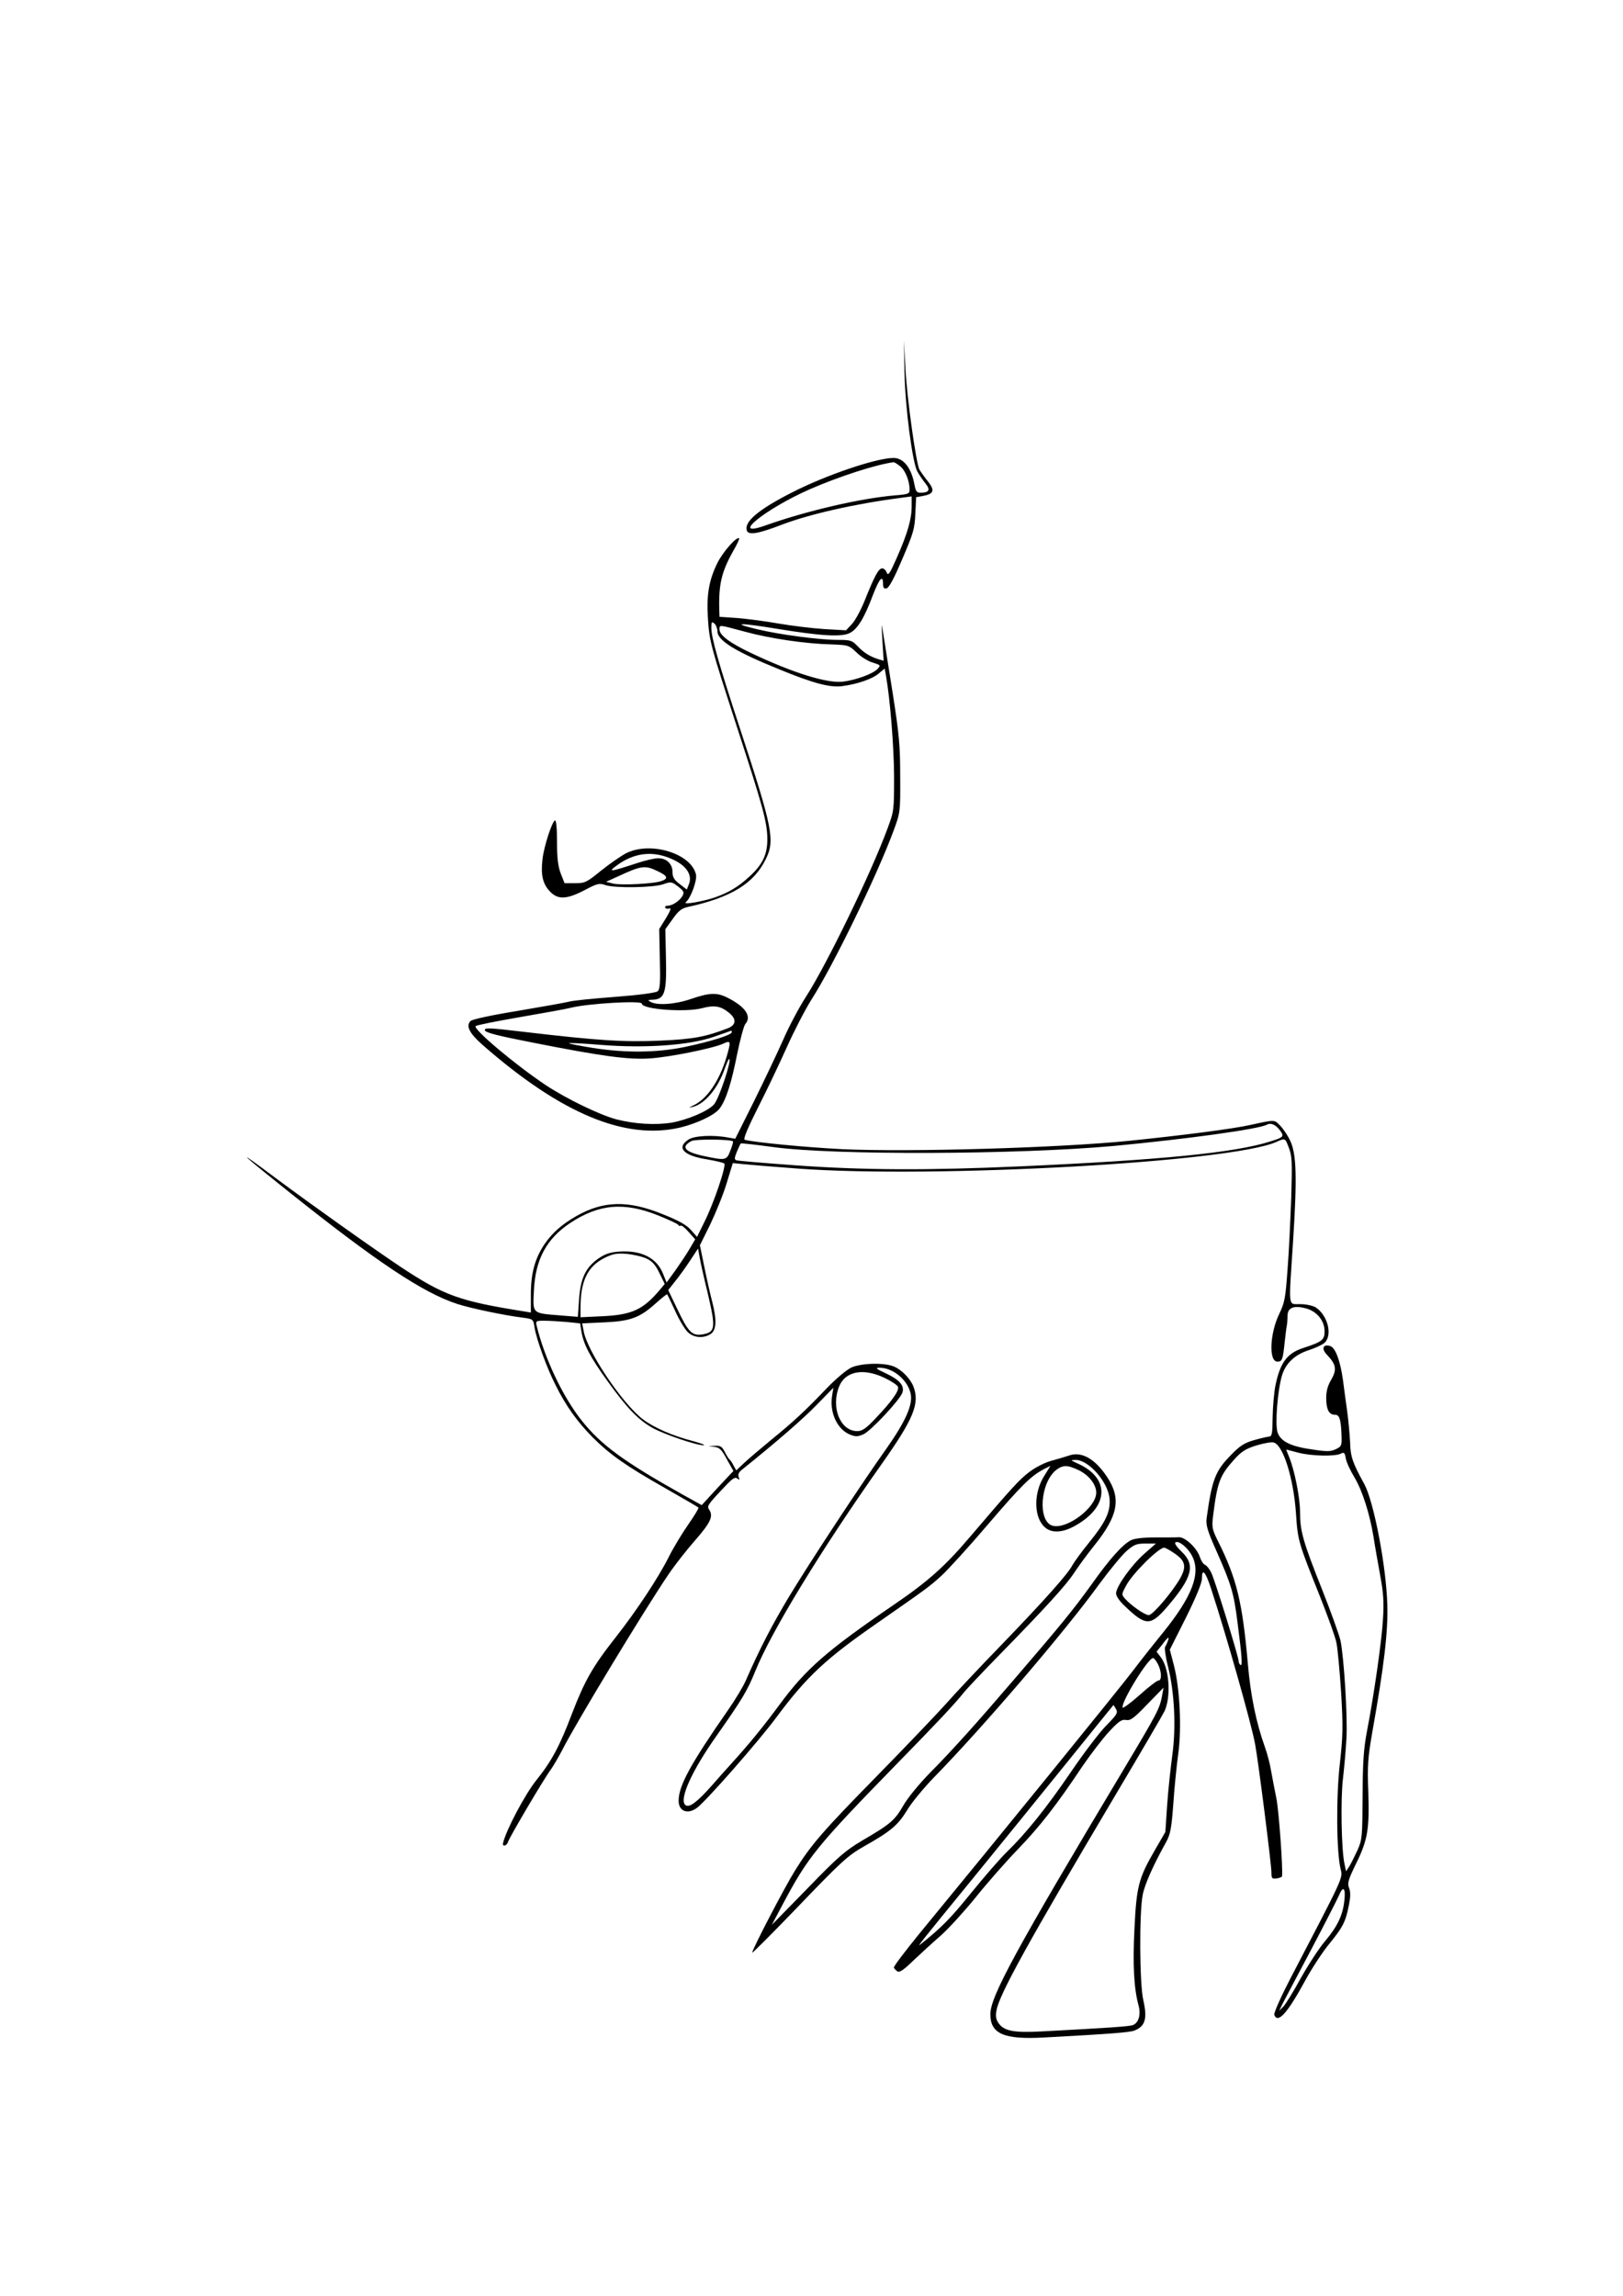 <?xml version="1.0" standalone="no"?>
<!DOCTYPE svg PUBLIC "-//W3C//DTD SVG 20010904//EN"
 "http://www.w3.org/TR/2001/REC-SVG-20010904/DTD/svg10.dtd">
<svg version="1.0" xmlns="http://www.w3.org/2000/svg"
 width="794pt" height="1123pt" viewBox="0 0 794 1123"
 preserveAspectRatio="xMidYMid meet">
<g transform="translate(0,1123) scale(0.1,-0.1)"
fill="#000000" stroke="none">
<path d="M4425 9410 c3 -171 38 -436 62 -485 9 -16 27 -43 40 -59 26 -32 19
-46 -24 -46 -18 0 -23 7 -29 38 -15 83 -53 132 -103 132 -83 0 -328 -83 -493
-167 -168 -85 -240 -146 -224 -189 9 -23 58 -14 172 30 134 51 357 102 582
131 l52 7 0 -49 c0 -62 -20 -132 -73 -252 -34 -77 -42 -89 -49 -72 -4 12 -14
21 -22 21 -18 0 -38 -38 -86 -158 -18 -45 -46 -97 -62 -114 l-29 -31 -107 6
c-59 4 -159 16 -222 27 -63 11 -154 23 -202 27 l-88 6 -1 31 c-4 127 11 189
67 289 19 33 33 62 30 64 -11 11 -78 -65 -105 -118 -42 -84 -55 -156 -48 -269
7 -117 13 -137 142 -535 129 -396 147 -463 149 -545 1 -78 -22 -127 -86 -186
-56 -52 -103 -80 -172 -104 -60 -20 -157 -37 -141 -23 24 19 56 106 50 135
-23 104 -224 165 -343 104 -26 -14 -81 -52 -122 -85 -70 -57 -78 -61 -127 -61
l-51 0 -19 48 c-13 35 -18 74 -18 155 0 67 -4 106 -10 104 -14 -5 -54 -126
-61 -190 -9 -75 1 -120 35 -156 40 -43 82 -41 171 5 62 33 72 35 101 25 46
-16 235 -13 284 4 37 13 41 13 72 -11 27 -21 31 -28 23 -44 -13 -25 -50 -50
-73 -50 -10 0 -16 -4 -12 -10 3 -5 12 -7 21 -3 9 3 2 -15 -18 -48 l-33 -53 3
-146 c3 -120 1 -149 -11 -159 -10 -7 -90 -18 -208 -27 -105 -8 -208 -18 -228
-24 -20 -5 -133 -25 -251 -45 -129 -21 -220 -41 -228 -49 -24 -24 -6 -60 60
-118 384 -336 697 -466 966 -403 82 20 166 60 191 91 32 40 59 125 87 267 15
73 33 139 40 148 33 37 1 85 -87 129 -51 26 -88 25 -178 -6 -78 -27 -167 -33
-199 -14 -14 8 -13 9 8 10 62 1 72 32 68 203 l-3 142 36 50 c28 40 43 52 75
59 210 46 322 114 380 233 46 93 35 149 -127 643 -102 311 -139 440 -139 489
0 29 2 32 15 21 8 -7 15 -25 15 -39 0 -44 90 -99 300 -184 170 -70 251 -91
311 -83 75 10 146 35 177 61 l30 25 6 -33 c21 -118 39 -347 40 -492 0 -169 0
-171 -33 -260 -81 -219 -297 -664 -399 -822 -33 -51 -83 -145 -111 -210 -29
-65 -93 -200 -143 -301 l-91 -182 -35 6 c-73 14 -166 9 -194 -10 -61 -40 -24
-79 92 -97 41 -7 79 -16 83 -20 12 -9 -53 -200 -98 -288 l-35 -71 -30 34 c-22
25 -60 46 -138 77 -169 69 -290 66 -422 -9 -70 -40 -117 -81 -155 -136 -48
-71 -68 -143 -68 -249 l0 -87 -36 6 c-313 50 -388 77 -596 214 -128 85 -438
305 -610 433 -215 161 -193 138 61 -65 425 -339 654 -492 821 -546 64 -21 231
-56 320 -67 51 -7 52 -7 58 -48 10 -60 61 -200 103 -282 50 -101 106 -179 181
-255 85 -85 163 -140 357 -250 86 -49 158 -91 161 -94 3 -2 -20 -40 -50 -83
-30 -43 -73 -114 -95 -158 -51 -102 -156 -261 -261 -395 -112 -142 -151 -212
-212 -370 -60 -159 -100 -234 -174 -326 -57 -71 -149 -245 -164 -309 -5 -19
18 -15 24 5 8 25 178 313 210 355 12 17 36 58 54 92 65 130 410 699 522 863
32 47 90 121 129 165 75 86 90 117 71 148 -14 21 -12 24 78 119 35 37 48 45
58 36 11 -8 12 -7 7 7 -5 12 0 23 13 34 177 142 303 252 369 320 l81 83 -6
-38 c-14 -81 24 -164 85 -190 29 -12 39 -12 67 0 35 14 181 170 192 205 10 33
-13 61 -78 92 -52 24 -57 29 -34 29 68 0 142 -64 153 -132 9 -52 -29 -135
-117 -260 -128 -180 -377 -559 -479 -728 -84 -140 -143 -254 -211 -409 -13
-30 -52 -95 -87 -145 -185 -266 -242 -371 -242 -444 0 -51 43 -68 88 -36 42
29 305 328 394 449 146 196 240 283 488 455 240 167 257 179 315 232 32 29
134 141 227 250 166 194 212 239 275 272 l32 16 -31 -50 c-50 -80 -51 -192 -3
-244 35 -38 94 -36 165 7 158 94 158 231 -1 300 -32 15 -33 15 -8 16 63 2 159
-106 167 -188 6 -64 -18 -115 -100 -216 -36 -44 -72 -94 -81 -110 -22 -43
-134 -169 -353 -396 -104 -107 -225 -236 -268 -285 -44 -49 -192 -204 -329
-344 -274 -279 -329 -343 -408 -470 -51 -82 -209 -385 -209 -401 0 -4 91 87
202 202 235 245 264 272 347 319 128 72 164 103 207 173 22 38 81 109 130 160
242 247 646 719 812 949 51 69 111 142 134 162 36 31 48 36 92 36 l51 0 -57
-50 c-64 -57 -138 -161 -138 -194 0 -13 18 -39 43 -62 102 -98 125 -98 206 -5
125 146 141 206 71 272 -24 23 -36 41 -29 45 16 10 61 -27 81 -67 44 -84 1
-197 -141 -373 -53 -65 -119 -149 -146 -185 -69 -91 -667 -827 -1048 -1290
-70 -86 -126 -160 -124 -165 2 -5 10 -14 18 -19 10 -6 31 8 79 55 36 34 96 89
133 121 37 33 113 116 169 185 56 70 150 177 208 237 108 112 189 216 315 405
39 57 97 133 129 168 49 53 64 63 85 59 21 -4 38 8 104 77 l79 81 -7 -40 c-12
-63 -23 -84 -185 -355 -529 -884 -655 -1115 -655 -1202 0 -96 66 -125 263
-114 333 18 419 25 442 34 53 21 64 58 43 150 -18 78 -20 422 -3 512 9 51 53
149 115 260 21 39 26 66 35 185 5 77 16 187 24 245 18 127 8 325 -22 438 l-19
73 79 157 c49 99 78 169 78 190 0 54 17 36 44 -46 76 -232 198 -664 216 -762
16 -85 80 -590 80 -628 0 -30 3 -33 25 -30 14 2 26 6 27 11 5 35 -16 327 -28
382 -8 39 -19 97 -25 130 -5 33 -19 87 -31 120 -43 120 -70 253 -83 404 -27
307 -55 421 -148 606 -26 52 -29 66 -23 115 21 170 33 202 103 280 37 41 56
53 110 70 37 11 75 18 85 14 46 -14 96 -175 108 -344 9 -138 12 -145 118 -410
38 -96 75 -198 80 -225 6 -28 16 -137 23 -243 10 -170 9 -210 -6 -347 -19
-163 -17 -437 4 -519 11 -43 14 -35 -249 -539 -45 -87 -79 -164 -76 -172 17
-45 64 7 151 167 32 59 85 140 118 180 66 81 80 107 96 189 8 40 9 64 1 84 -9
24 -5 39 34 119 57 116 66 168 60 352 -5 131 -2 167 20 294 57 320 77 489 73
620 -5 189 -66 504 -112 590 -59 107 -68 135 -70 205 -2 39 -8 106 -14 150 -6
44 -16 114 -21 155 -13 94 -37 158 -62 166 -36 11 -45 -13 -16 -43 45 -47 49
-72 21 -121 -18 -30 -25 -56 -25 -93 1 -55 14 -79 43 -79 22 0 29 -22 32 -100
2 -51 0 -55 -27 -68 -24 -12 -43 -13 -108 -3 -113 15 -163 40 -178 85 -13 40
0 205 22 279 18 59 63 101 131 123 31 10 66 26 77 36 40 37 16 134 -43 173
-13 8 -47 16 -75 16 -62 2 -58 -32 -36 308 20 312 17 429 -15 493 -12 26 -35
59 -49 73 -28 29 -24 29 -147 2 -81 -18 -317 -49 -590 -77 -347 -35 -1078 -56
-1404 -41 -181 9 -436 34 -478 46 -8 3 16 60 65 157 43 84 106 217 141 295 35
78 89 183 121 234 105 163 319 603 401 824 33 90 34 91 33 265 0 152 -5 206
-36 405 -20 127 -41 259 -47 295 -9 60 -9 57 -4 -34 l6 -98 -24 7 c-42 13 -73
32 -103 64 -28 29 -35 31 -97 31 -89 0 -281 25 -394 52 -133 31 -89 33 92 3
220 -36 320 -42 361 -21 37 19 70 72 112 184 32 83 50 103 50 56 0 -19 5 -25
17 -22 12 2 37 49 77 143 54 126 61 148 64 222 l4 81 33 6 c54 10 60 27 24 72
-17 21 -35 47 -41 57 -16 31 -59 334 -68 487 l-8 145 3 -155z m-22 -460 c26
-20 47 -73 47 -116 0 -19 -7 -22 -72 -27 -171 -15 -430 -75 -636 -148 -176
-62 2 82 220 178 142 62 324 121 409 132 4 1 18 -8 32 -19z m-758 -810 c121
-33 295 -59 423 -62 82 -3 85 -4 123 -40 21 -21 57 -43 79 -49 38 -12 39 -13
24 -30 -21 -24 -105 -55 -169 -63 -77 -10 -247 43 -451 140 -105 50 -154 87
-154 115 0 24 -6 24 125 -11z m-349 -1116 c63 -30 91 -74 75 -117 l-11 -28
-35 27 c-27 20 -35 34 -35 59 0 40 -30 68 -71 67 -17 0 -60 -10 -97 -22 -146
-48 -154 -48 -93 -5 84 57 174 64 267 19z m-79 -55 c49 -23 54 -36 20 -48 -36
-14 -198 -22 -237 -13 l-35 9 60 27 c112 52 131 55 192 25z m-77 -648 c0 -28
213 -44 296 -22 60 16 91 10 132 -24 36 -30 33 -58 -6 -74 -111 -43 -172 -54
-332 -61 -176 -8 -302 0 -668 43 -169 20 -192 21 -190 8 2 -12 62 -27 241 -62
329 -65 461 -83 566 -76 96 6 308 49 359 72 38 18 39 13 16 -66 -35 -116 -95
-205 -162 -236 -25 -12 -26 -12 -2 -7 59 15 123 92 156 188 9 25 18 46 21 46
15 0 -49 -194 -74 -222 -29 -33 -129 -75 -206 -89 -81 -13 -182 -7 -272 16
-82 22 -245 101 -346 168 -151 101 -356 274 -342 288 5 5 102 24 217 44 115
20 228 40 250 46 85 21 346 36 346 20z m440 -140 c0 -13 -105 -46 -230 -72
-136 -28 -286 -30 -448 -5 -67 11 -120 21 -118 23 2 3 73 -1 158 -8 215 -17
429 -2 548 39 47 16 86 30 88 31 1 0 2 -3 2 -8z m2684 -483 c19 -27 15 -31
-49 -51 -172 -55 -533 -91 -1225 -122 -450 -20 -763 -19 -1097 5 -153 11 -284
22 -291 25 -10 4 -9 12 3 42 9 20 17 39 19 40 2 2 75 -6 162 -18 296 -40 1190
-37 1664 6 351 33 709 82 748 104 20 11 45 -1 66 -31z m-2678 -51 c2 -2 -4
-22 -13 -45 -18 -48 -23 -49 -127 -27 -96 20 -118 45 -63 74 20 10 192 9 203
-2z m2720 -33 c15 -39 16 -69 11 -240 -4 -107 -11 -265 -18 -352 -10 -140 -14
-163 -40 -217 -47 -96 -53 -235 -10 -235 24 0 27 10 36 96 4 38 9 76 11 84 1
8 3 29 3 46 1 39 32 50 91 34 52 -14 90 -60 90 -111 0 -43 -11 -52 -106 -83
-77 -25 -111 -71 -134 -181 -7 -33 -13 -103 -14 -155 -1 -85 -3 -96 -19 -97
-10 -1 -44 -9 -75 -18 -45 -13 -68 -28 -110 -72 -77 -78 -93 -121 -119 -309
-4 -34 3 -60 50 -165 72 -163 83 -202 101 -344 22 -169 25 -215 15 -209 -5 3
-9 11 -9 17 0 22 -118 404 -135 436 -9 18 -22 34 -30 37 -8 3 -19 20 -25 38
-14 44 -72 98 -102 97 -12 -1 -65 -1 -116 -1 -61 0 -102 -5 -120 -14 -41 -22
-102 -89 -192 -216 -91 -126 -149 -197 -375 -460 -186 -217 -304 -349 -418
-464 -48 -49 -106 -119 -127 -156 -43 -74 -62 -91 -201 -172 -84 -50 -119 -80
-269 -235 l-174 -178 53 100 c124 233 165 284 561 690 187 191 283 293 324
345 15 19 90 98 165 175 237 242 337 352 376 412 21 32 65 92 98 133 118 147
133 230 63 336 -60 90 -126 127 -188 104 -18 -6 -58 -18 -88 -26 -31 -9 -76
-32 -106 -55 -48 -37 -84 -76 -291 -319 -119 -140 -203 -215 -364 -325 -336
-230 -435 -316 -567 -495 -79 -107 -145 -188 -233 -285 -20 -22 -64 -71 -97
-109 -72 -81 -110 -110 -129 -95 -32 27 31 167 152 338 127 181 151 221 190
317 78 193 322 594 619 1014 156 221 186 295 155 377 -14 38 -57 83 -96 99
-47 20 -159 17 -208 -5 -22 -10 -76 -55 -120 -101 -107 -112 -162 -163 -275
-255 -52 -43 -111 -93 -132 -113 l-36 -34 -13 23 c-6 13 -15 26 -19 29 -4 3
-15 20 -24 38 -14 27 -22 32 -49 30 l-32 -1 30 -4 c25 -3 36 -14 61 -61 l32
-57 -78 -83 -77 -84 -94 52 c-287 161 -400 243 -495 364 -91 115 -179 301
-218 459 -6 26 -5 27 36 27 24 0 73 -3 109 -6 l67 -7 6 -37 c10 -65 43 -128
130 -248 93 -129 148 -186 216 -225 54 -31 218 -87 251 -86 13 0 -7 8 -46 19
-105 27 -194 66 -250 108 -100 76 -273 333 -290 433 l-7 36 109 5 c129 6 173
23 251 93 29 26 54 46 56 44 2 -2 19 -39 39 -81 19 -43 47 -89 61 -103 29 -29
79 -33 114 -9 27 19 29 69 6 158 -9 33 -26 109 -38 168 l-22 107 51 103 c27
57 64 147 80 201 l30 98 50 -5 c28 -3 149 -13 270 -22 670 -49 2112 31 2338
130 45 20 44 21 63 -30z m-3086 -329 c52 -21 97 -42 98 -46 2 -5 7 -7 12 -4 4
3 22 -11 39 -31 l32 -36 -27 -46 c-15 -26 -47 -73 -70 -106 l-43 -59 -17 42
c-31 79 -107 117 -216 109 -44 -3 -69 -12 -101 -34 -62 -44 -87 -96 -94 -199
l-6 -86 -86 7 c-139 11 -135 7 -129 122 7 151 61 252 176 329 141 94 265 105
432 38z m241 -375 c42 -178 39 -196 -25 -207 -50 -8 -69 11 -123 125 l-44 92
34 43 c19 23 52 69 73 101 l39 59 8 -44 c4 -24 21 -100 38 -169z m-298 164
c28 -13 44 -31 63 -71 l26 -53 -24 -29 c-82 -97 -136 -122 -280 -129 l-108 -5
0 54 c1 123 35 194 115 235 42 21 60 25 110 21 33 -3 77 -13 98 -23z m1163
-583 c34 -16 64 -36 67 -44 7 -19 -30 -71 -109 -154 -47 -50 -66 -63 -90 -63
-83 0 -130 115 -89 218 30 75 118 92 221 43z m2024 -366 c63 -17 182 -20 210
-5 15 8 19 5 24 -24 3 -18 22 -59 42 -92 39 -65 75 -178 94 -294 6 -41 21
-124 32 -185 16 -86 19 -132 14 -211 -6 -109 -44 -373 -78 -549 -17 -89 -21
-150 -22 -320 -1 -200 -2 -213 -25 -265 -14 -30 -32 -66 -40 -79 l-16 -24 -7
34 c-16 67 -20 322 -8 419 6 52 14 141 17 197 6 109 -12 395 -29 478 -6 27
-46 139 -90 250 -94 236 -108 286 -108 380 0 70 -27 205 -54 270 -8 19 -14 35
-13 35 1 0 27 -7 57 -15z m-1073 -86 c50 -24 86 -70 86 -110 0 -72 -142 -180
-213 -162 -74 20 -62 210 17 273 33 25 56 25 110 -1z m466 -405 c57 -38 63
-66 30 -125 -40 -69 -134 -179 -153 -179 -19 0 -85 46 -115 79 -19 22 -19 22
4 65 30 58 158 185 186 186 6 0 27 -12 48 -26z m-30 -431 c-3 -10 -9 -22 -13
-28 -4 -5 2 -50 15 -100 31 -126 39 -294 20 -431 -8 -60 -20 -169 -25 -242
l-9 -133 -51 -88 c-80 -138 -90 -178 -100 -383 -9 -175 -3 -294 20 -377 12
-45 1 -84 -27 -96 -17 -7 -123 -14 -444 -31 -140 -8 -189 2 -215 42 -12 17
-14 35 -9 61 14 79 159 340 579 1048 128 215 237 402 244 417 32 74 22 210
-20 263 l-20 26 27 34 c29 39 38 44 28 18z m-48 -113 c18 -36 20 -80 2 -80 -7
0 -49 -32 -92 -71 -44 -39 -81 -66 -83 -61 -8 26 124 242 149 242 5 0 15 -13
24 -30z m-205 -220 c10 -18 3 -28 -47 -79 -32 -32 -110 -134 -173 -227 -120
-176 -220 -301 -316 -394 -31 -30 -109 -120 -174 -200 -102 -126 -143 -167
-245 -249 -24 -20 -7 1 265 334 121 149 323 397 448 552 125 155 228 282 229
283 1 0 7 -9 13 -20z m1117 -934 c-7 -73 -34 -129 -95 -201 -28 -33 -81 -114
-118 -180 -36 -66 -75 -129 -86 -140 l-20 -20 17 35 c10 19 73 139 140 265 67
127 127 245 135 263 20 50 34 39 27 -22z"/>
</g>
</svg>
